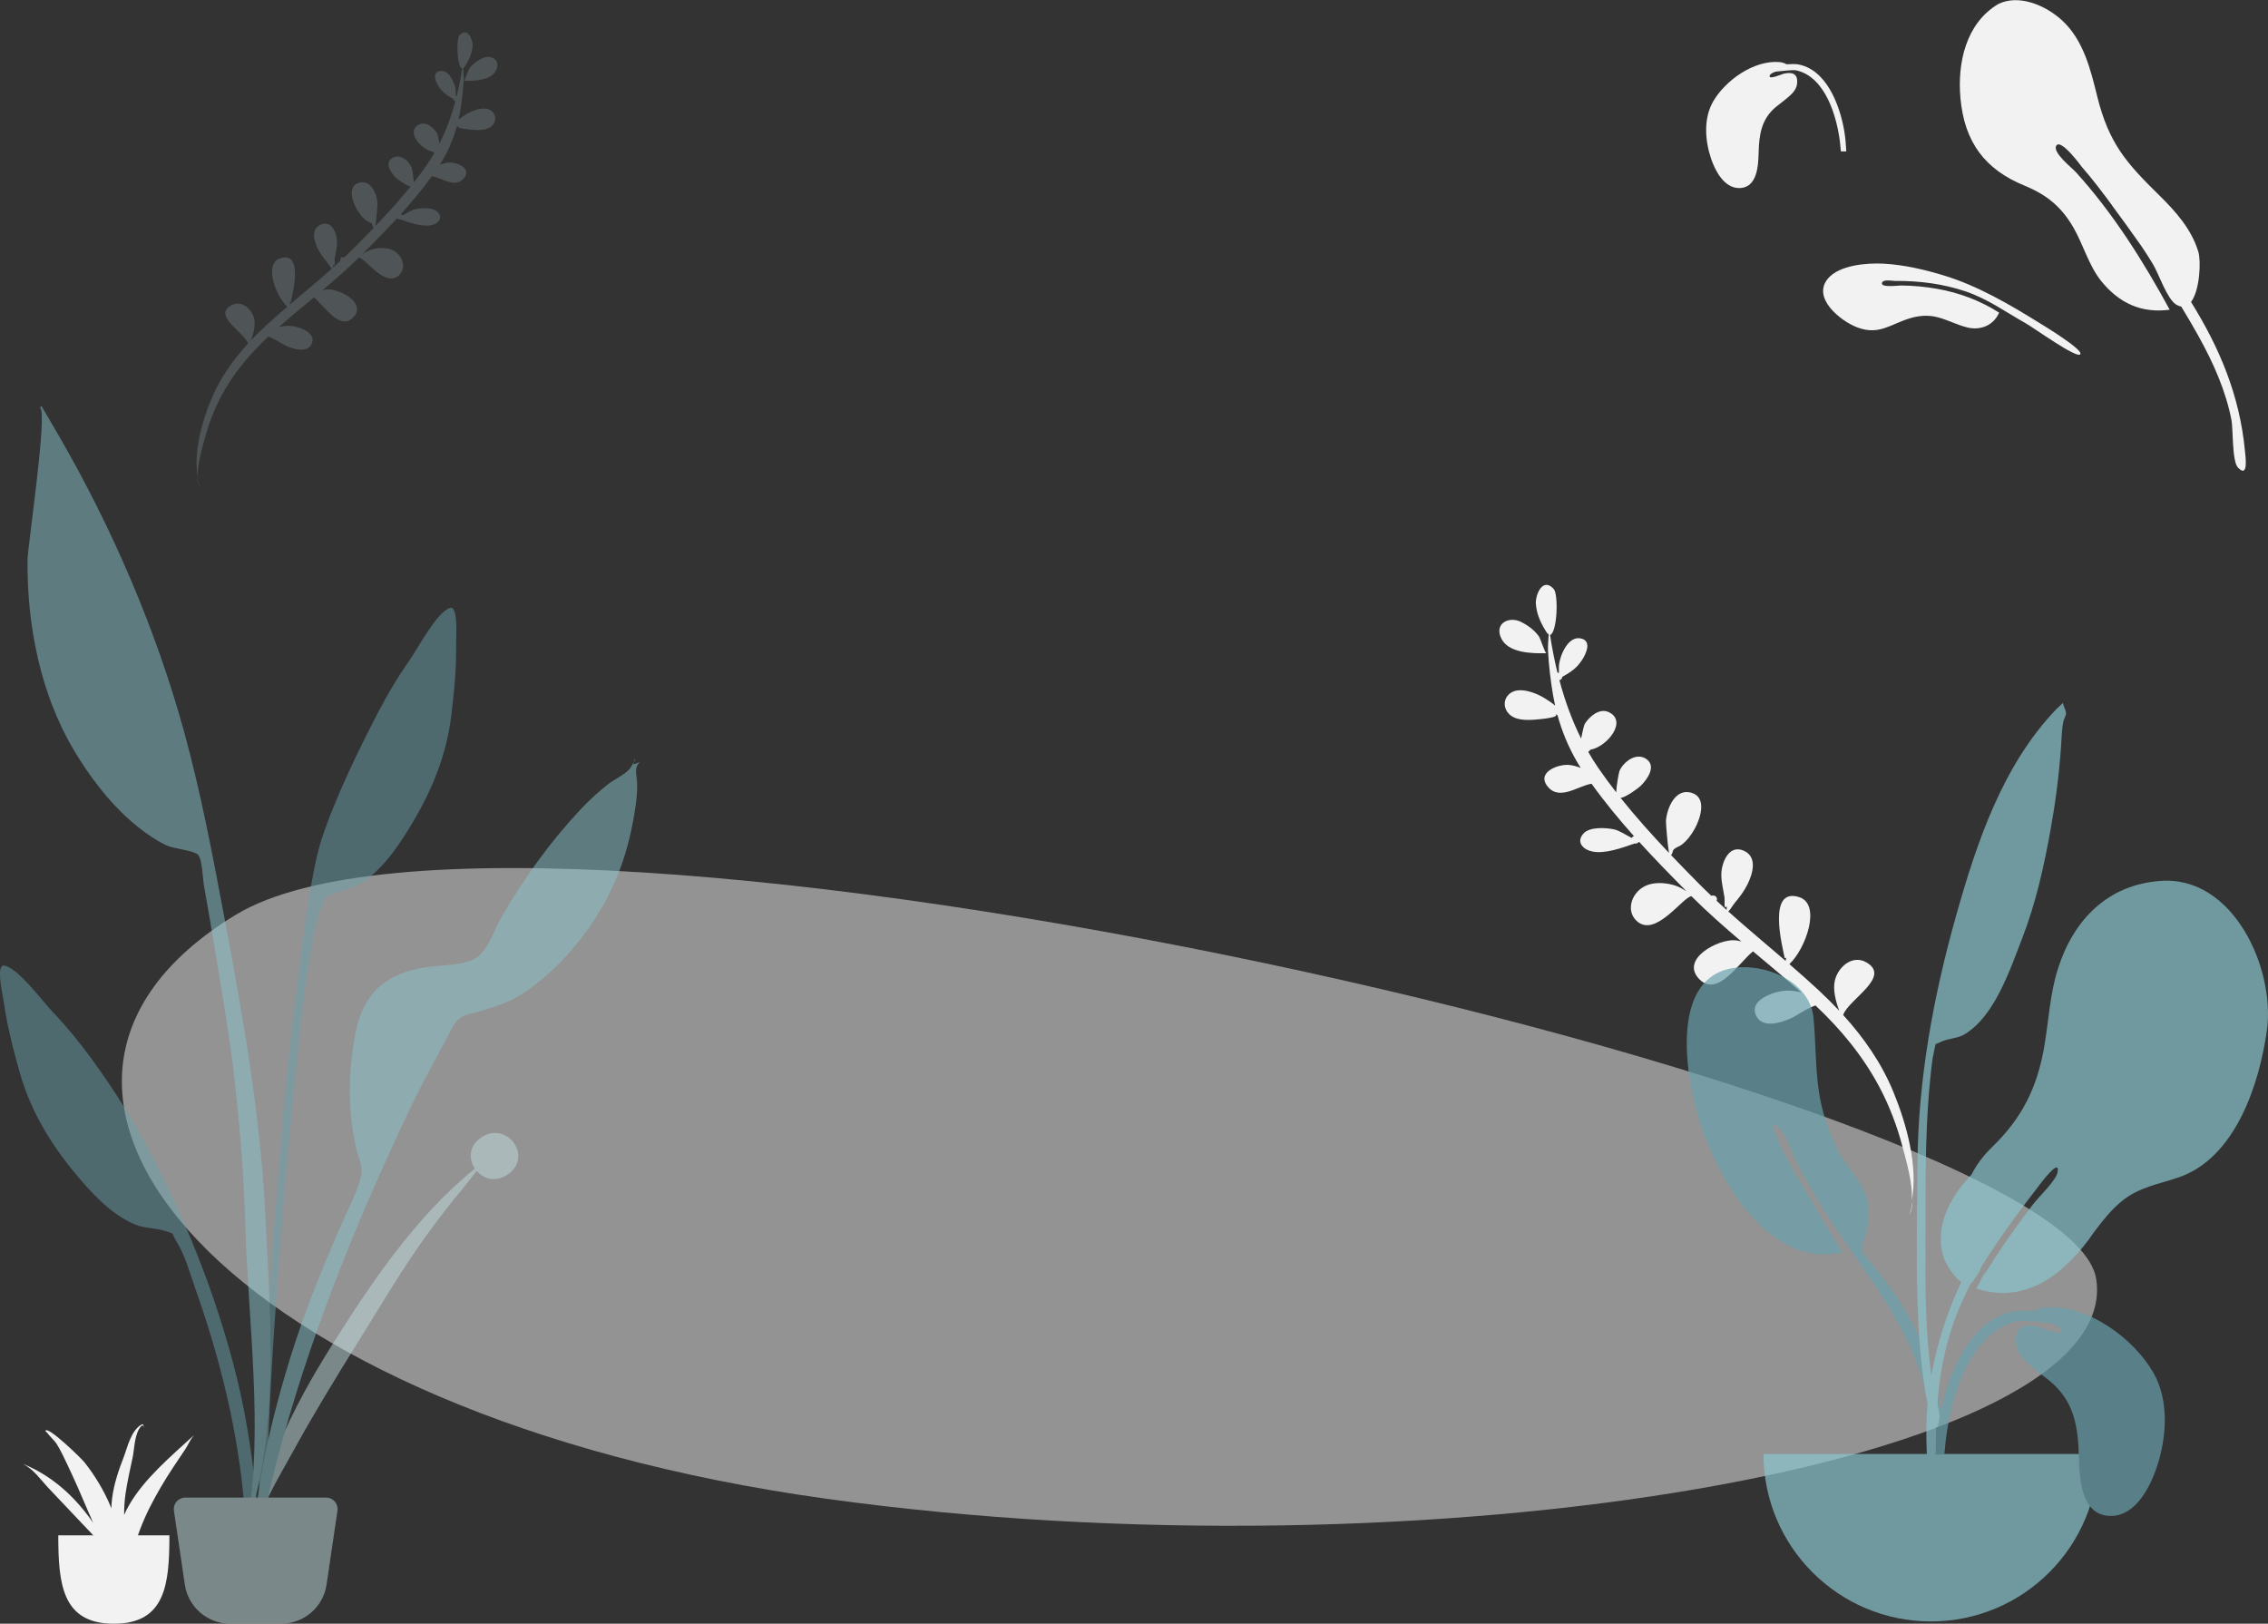 <?xml version="1.0" encoding="UTF-8"?>
<svg width="989px" height="708px" viewBox="0 0 989 708" version="1.1" xmlns="http://www.w3.org/2000/svg" xmlns:xlink="http://www.w3.org/1999/xlink">
    <rect x="0" y="0" width="989" height="708" fill="#333333" stroke="none"/>
    <!-- Generator: Sketch 59.1 (86144) - https://sketch.com -->
    <title>Scene/Home</title>
    <desc>Created with Sketch.</desc>
    <g id="Intro-👨‍👨‍👧‍👦" stroke="none" stroke-width="1" fill="none" fill-rule="evenodd">
        <g id="Scene-Plants" transform="translate(-240, -62)">
            <g id="Background/Plants" transform="translate(218, 48)">
                <g id="Background-Shape-2" opacity="0.505" stroke-width="1" transform="translate(75.142, 392.506)" fill="#F2F2F2">
                    <path d="M860.935,179.127 C873.49,259.188 569.008,311.41 306.933,274.966 C44.859,238.522 -75.369,96.203 49.689,20.37 C174.747,-55.463 848.38,99.065 860.935,179.127 Z" id="Background-Shape"></path>
                </g>
                <path d="M669.828,532.868 C670.041,534.923 670.367,536.929 670.828,538.868 C670.168,537.152 669.874,535.097 669.828,532.868 Z M840.096,274.514 C845.088,269.458 848.012,277.293 847.548,281.329 C847.001,286.088 844.61,290.318 841.831,294.038 C841.533,294.431 841.613,294.416 841.572,293.843 C841.517,294.122 841.412,294.325 841.265,294.468 C841.266,296.988 841.391,299.574 841.15,301.792 C840.459,308.142 839.381,314.509 837.975,320.739 C837.633,322.254 837.253,323.755 836.838,325.241 C839.498,323.205 843.031,321.458 844.406,320.926 C847.974,319.546 853.435,318.14 856.759,320.969 C859.516,323.316 859.45,327.2 856.966,329.701 C854.008,332.679 848.912,332.298 845.119,331.794 C843.403,331.566 834.243,330.347 836.502,328.956 C836.331,329.01 835.973,329.146 835.587,329.335 C835.346,330.062 835.096,330.785 834.837,331.505 C834.889,331.539 834.934,331.576 834.99,331.61 C834.929,331.58 834.886,331.548 834.833,331.517 C832.237,338.71 828.724,345.504 824.259,351.799 C825.834,351.273 827.456,350.897 829.087,350.777 C833.918,350.421 843.819,354.68 838.115,360.789 C832.647,366.645 824.978,359.653 819.183,358.44 C813.103,366.051 806.458,373.303 799.527,380.286 C799.921,380.432 800.26,380.712 800.44,381.131 C803.137,379.936 805.974,378.173 808.431,377.784 C811.978,377.224 819.195,377.15 821.681,380.429 C824.74,384.461 821.08,387.413 817.189,387.952 C811.546,388.733 804.377,385.621 799.098,383.495 C798.477,383.571 797.816,383.356 797.44,382.843 C797.324,382.798 797.207,382.754 797.093,382.71 C790.081,389.653 782.827,396.341 775.624,402.878 C775.697,402.878 775.77,402.877 775.846,402.877 C777.692,401.8 779.657,400.94 781.759,400.545 C786.62,399.627 792.268,399.917 795.982,403.595 C799.681,407.256 800.739,413.377 796.521,417.05 C788.078,424.402 777.168,406.058 773.154,405.106 C765.837,411.674 758.146,417.767 750.345,423.722 C751.207,423.509 752.087,423.364 752.99,423.326 C760.35,423.009 777.067,432.887 767.617,441.249 C759.382,448.535 751.095,433.246 745.055,427.734 C737.708,433.281 730.325,438.785 723.128,444.529 C726.931,443.73 730.563,443.773 734.52,445.198 C738.614,446.675 745.163,450.169 742.239,455.648 C739.264,461.22 731.339,458.198 727.236,456.164 C724.997,455.055 720.581,451.476 716.623,449.859 C705.107,459.644 695.004,470.556 687.104,483.621 C682.172,491.779 678.293,500.567 675.411,509.657 C673.571,515.459 670.035,525.18 670.238,532.868 C668.162,517.392 674.333,499.259 680.66,485.855 C686.478,473.53 694.775,462.877 704.337,453.397 C702.426,446.455 683.847,435.612 695.594,429.871 C701.832,426.837 707.749,432.724 708.766,438.684 C709.464,442.78 707.811,447.793 706.133,451.645 C709.136,448.76 712.246,445.978 715.442,443.299 C719.857,439.596 724.368,436.012 728.918,432.478 C722.099,425.364 716.321,405.747 726.102,403.101 C740.545,399.206 732.331,425.122 731.082,429.994 C730.8,429.996 730.585,429.899 730.433,429.709 C730.49,430.164 730.557,430.651 730.644,431.143 C739.349,424.417 748.171,417.838 756.73,410.933 C756.022,410.35 754.96,408.208 754.098,407.053 C752.152,404.448 750.302,401.737 749.002,398.741 C746.95,394.006 745.124,386.53 751.347,384.135 C758.115,381.524 760.821,390.013 760.607,394.982 C760.459,398.418 759.352,401.631 758.689,404.972 C758.482,406.014 758.82,410.777 757.496,408.666 C757.524,409.421 757.506,409.965 757.452,410.348 C758.989,409.102 760.516,407.841 762.033,406.569 C761.975,406.396 761.935,406.208 761.935,405.992 C761.935,404.507 763.455,404.015 764.477,404.504 C766.482,402.789 768.469,401.051 770.424,399.274 C774.568,395.51 778.776,391.636 782.96,387.673 C782.138,386.889 782.534,385.883 781.771,385.056 C781.008,384.231 779.449,383.715 778.542,382.939 C776.262,380.984 774.432,378.214 773.144,375.515 C771.019,371.056 768.456,361.801 775.436,360.095 C782.631,358.332 785.768,367.276 785.937,372.774 C785.97,373.84 784.675,383.354 783.885,386.792 C791.629,379.425 799.268,371.762 806.235,363.923 C804.254,363.801 798.846,359.444 797.767,358.277 C795.137,355.428 791.042,349.223 796.069,346.317 C800.538,343.74 805.652,348.08 807.293,352.123 C807.563,352.789 808.317,358.894 808.259,361.612 C811.147,358.285 813.911,354.93 816.496,351.555 C818.22,349.311 819.842,347 821.37,344.634 C821.043,344.425 820.744,344.075 820.466,343.645 C813.322,342.044 804.721,330.316 813.393,326.846 C817.522,325.197 821.692,329.267 823.502,332.515 C823.873,333.179 824.358,336.448 824.758,339.027 C829.211,331.155 832.738,322.759 835.541,314.108 C834.922,313.919 834.416,313.412 834.389,312.583 C830.994,310.405 828.317,308.599 826.075,304.634 C824.682,302.172 822.235,296.584 826.763,295.495 C832.657,294.078 835.838,303.133 836.084,307.524 C836.113,308.034 836.033,309.508 835.943,310.858 C836.146,310.841 836.35,310.854 836.548,310.9 C838.165,305.537 839.518,300.09 840.653,294.622 C837.538,293.436 837.862,276.772 840.096,274.514 Z M853.663,289.553 C858.7,287.376 865.096,290.543 862.029,296.835 C858.743,303.572 847.927,303.091 841.828,302.634 C842.441,302.634 844.74,296.418 845.464,295.499 C847.599,292.786 850.567,290.894 853.663,289.553 Z" id="Leaf-Bottom" fill="#F2F2F2" transform="translate(766.328, 405.868) scale(-1, 1) rotate(-3) translate(-766.328, -405.868) "></path>
                <path d="M102.997,218.485 C103.209,219.854 103.536,221.192 103.997,222.485 C103.337,221.34 103.042,219.971 102.997,218.485 Z M227.413,32.134 C231.058,28.478 233.194,34.143 232.855,37.062 C232.455,40.503 230.709,43.561 228.681,46.251 C228.463,46.535 228.522,46.524 228.491,46.11 C228.451,46.312 228.375,46.458 228.267,46.562 C228.268,48.384 228.359,50.254 228.183,51.858 C227.679,56.449 226.892,61.053 225.865,65.558 C225.615,66.654 225.338,67.739 225.035,68.813 C226.977,67.341 229.557,66.078 230.561,65.693 C233.166,64.695 237.153,63.679 239.58,65.724 C241.594,67.421 241.545,70.23 239.731,72.038 C237.572,74.192 233.85,73.916 231.081,73.551 C229.828,73.386 223.14,72.505 224.789,71.499 C224.665,71.539 224.403,71.637 224.121,71.774 C223.946,72.299 223.763,72.822 223.574,73.342 C223.612,73.367 223.644,73.394 223.685,73.419 C223.641,73.396 223.61,73.373 223.571,73.351 C221.676,78.552 219.11,83.465 215.85,88.017 C217,87.636 218.184,87.364 219.375,87.278 C222.903,87.021 230.132,90.1 225.967,94.517 C221.975,98.751 216.375,93.695 212.144,92.819 C207.704,98.322 202.853,103.566 197.792,108.615 C198.08,108.721 198.327,108.923 198.459,109.226 C200.427,108.362 202.499,107.087 204.293,106.806 C206.883,106.401 212.152,106.348 213.968,108.718 C216.201,111.634 213.529,113.769 210.688,114.158 C206.568,114.723 201.333,112.472 197.478,110.935 C197.025,110.99 196.542,110.835 196.268,110.464 C196.183,110.431 196.098,110.399 196.015,110.368 C190.895,115.388 185.598,120.224 180.339,124.95 L180.339,124.95 L180.501,124.95 C181.849,124.171 183.284,123.549 184.818,123.264 C188.368,122.6 192.492,122.81 195.203,125.469 C197.904,128.117 198.676,132.542 195.597,135.198 C189.432,140.515 181.466,127.25 178.535,126.561 C173.193,131.311 167.577,135.716 161.881,140.023 C162.51,139.868 163.153,139.764 163.812,139.736 C169.186,139.507 181.392,146.65 174.493,152.696 C168.48,157.965 162.428,146.909 158.019,142.923 C152.654,146.934 147.263,150.914 142.009,155.067 C144.785,154.49 147.437,154.521 150.326,155.552 C153.316,156.62 158.097,159.145 155.962,163.107 C153.79,167.136 148.004,164.951 145.008,163.481 C143.373,162.679 140.149,160.091 137.259,158.921 C128.85,165.997 121.474,173.887 115.705,183.334 C112.104,189.233 109.272,195.587 107.167,202.16 C105.824,206.355 103.242,213.385 103.391,218.944 C101.874,207.753 106.38,194.642 111,184.95 C115.248,176.037 121.306,168.334 128.288,161.48 C126.893,156.46 113.327,148.62 121.905,144.469 C126.459,142.275 130.78,146.532 131.522,150.841 C132.031,153.803 130.824,157.428 129.599,160.213 C131.792,158.127 134.063,156.116 136.396,154.178 C139.62,151.5 142.914,148.909 146.236,146.354 C141.257,141.21 137.038,127.025 144.18,125.112 C154.725,122.296 148.728,141.035 147.816,144.558 C147.61,144.559 147.453,144.489 147.342,144.351 C147.383,144.68 147.433,145.033 147.496,145.389 C153.852,140.525 160.294,135.768 166.543,130.775 C166.026,130.353 165.251,128.805 164.622,127.969 C163.201,126.086 161.85,124.125 160.901,121.959 C159.402,118.536 158.069,113.13 162.613,111.398 C167.555,109.51 169.531,115.649 169.374,119.241 C169.266,121.726 168.458,124.049 167.973,126.465 C167.822,127.218 168.069,130.662 167.103,129.136 C167.123,129.681 167.11,130.075 167.07,130.352 C168.193,129.451 169.307,128.539 170.415,127.62 C170.373,127.494 170.344,127.358 170.344,127.202 C170.344,126.129 171.453,125.773 172.2,126.126 C173.663,124.886 175.114,123.629 176.542,122.345 C179.568,119.623 182.64,116.822 185.695,113.956 C185.095,113.389 185.384,112.662 184.827,112.064 C184.27,111.468 183.131,111.095 182.47,110.533 C180.805,109.12 179.468,107.117 178.528,105.165 C176.977,101.941 175.105,95.249 180.202,94.015 C185.455,92.741 187.746,99.208 187.869,103.184 C187.893,103.954 186.947,110.833 186.371,113.319 C192.025,107.993 197.602,102.451 202.69,96.783 C201.243,96.695 197.294,93.545 196.507,92.7 C194.586,90.641 191.597,86.154 195.267,84.053 C198.53,82.189 202.264,85.327 203.462,88.251 C203.659,88.733 204.21,93.147 204.167,95.112 C206.276,92.706 208.294,90.281 210.182,87.84 C211.441,86.218 212.625,84.547 213.741,82.836 C213.502,82.685 213.283,82.432 213.08,82.121 C207.864,80.963 201.584,72.483 207.916,69.974 C210.931,68.781 213.976,71.724 215.297,74.073 C215.568,74.553 215.923,76.917 216.214,78.782 C219.466,73.09 222.041,67.018 224.088,60.763 C223.636,60.626 223.266,60.26 223.246,59.661 C220.767,58.086 218.813,56.78 217.176,53.913 C216.159,52.132 214.372,48.092 217.679,47.305 C221.982,46.28 224.304,52.828 224.484,56.003 C224.505,56.371 224.447,57.437 224.381,58.413 C224.53,58.401 224.678,58.411 224.823,58.444 C226.004,54.566 226.991,50.627 227.82,46.673 C225.546,45.816 225.783,33.767 227.413,32.134 Z M236.702,42.658 C240.3,41.103 244.869,43.365 242.678,47.859 C240.331,52.671 232.605,52.328 228.249,52.001 C228.687,52.001 230.329,47.561 230.846,46.905 C232.371,44.967 234.491,43.616 236.702,42.658 Z" id="Leaf-Top" fill="#C1DEE2" opacity="0.2" transform="translate(173.123, 126.714) rotate(-3) translate(-173.123, -126.714) "></path>
                <g id="Plant-Right" opacity="0.7" stroke-width="1" transform="translate(753, 320)">
                    <path d="M79.905,113.04 C66.253,113.763 50.294,123.453 50.397,138.364 C50.472,149.198 51.922,159.857 51.418,170.736 C51.016,179.43 49.125,187.934 46.188,196.124 C43.365,204 36.543,211.168 35.436,219.38 C34.731,224.613 36.18,231.718 38.417,236.529 C41.138,242.378 39.981,242.015 36.366,247.543 C29.282,258.376 23.034,269.378 19.108,281.84 C13.453,299.789 10.671,320.368 15.415,338.867 C16.018,341.216 17.335,349.735 20.684,349.988 C24.424,350.271 22.193,345.554 21.831,343.993 C19.522,334.031 17.485,325.325 17.914,314.915 C19.568,274.751 45.204,245.709 60.151,210.198 C60.985,208.36 62.696,204.013 63.901,201.137 C65.803,196.596 67.31,188.177 70.162,184.659 C75.533,178.03 71.283,190.668 70.356,193.092 C69.183,196.159 67.882,199.425 66.635,202.136 C60.946,214.691 54.566,228.413 48.688,241.357 C80.392,245.157 98.286,205.642 104.023,180.296 C108.75,159.414 111.986,111.413 79.905,113.04" id="Leaf-Me-Alone!" fill="#69A1AC" transform="translate(60, 231.5) scale(-1, 1) rotate(6) translate(-60, -231.5) "></path>
                    <path d="M210.805,78.121 C187.983,79.932 173.331,94.992 166.511,116.056 C162.835,127.407 162.413,139.068 160.37,150.734 C157.298,168.284 150.686,181.585 137.764,194.089 C133.762,197.961 130.812,201.937 128.716,206.191 C124.554,210.438 120.931,215.244 118.269,221.12 C114.869,228.624 113.907,237.628 117.832,245.109 C118.888,247.121 121.521,251.158 124.25,252.992 C114.033,274.752 108.415,298.584 109.048,322.386 C109.431,336.753 110.132,351.127 110.951,365.477 C111.171,369.33 112.426,375.693 114.31,369.231 C116.035,363.32 113.872,354.041 113.672,347.867 C112.698,317.786 111.866,290.435 124.248,262.331 C125.547,259.385 126.924,256.463 128.357,253.565 C128.442,253.516 128.52,253.457 128.599,253.4 C128.653,253.442 128.703,253.487 128.758,253.529 C128.849,253.365 128.975,253.171 129.121,252.954 C129.532,252.529 129.891,251.993 130.233,251.395 C131.331,249.873 132.574,248.084 132.581,247.105 C132.581,247.098 132.577,247.086 132.577,247.078 C140.242,234.565 149.022,222.742 157.99,211.149 C157.923,211.234 167.718,197.897 166.204,205.272 C165.474,208.827 158.269,215.595 155.359,219.36 C148.922,227.735 141.363,238.348 135.082,248.61 C134.237,249.096 133.043,251.48 132.179,253.257 C131.702,254.157 131.257,255.064 130.82,255.855 C153.077,263.208 170.39,248.396 182.196,231.168 C182.21,231.147 182.223,231.126 182.236,231.106 C185.829,226.346 189.509,221.619 194.107,217.856 C201.777,211.576 209.992,210.468 219.036,207.378 C243.7,198.951 254.186,166.987 257.516,143.27 C261.274,116.513 242.894,75.483 210.805,78.121" id="Leaf-Me-Alone!" fill="#89C5CC"></path>
                    <path d="M187.087,8.282 C160.498,29.164 144.586,61.073 131.288,91.305 C116.437,125.071 104.873,159.853 99.484,196.372 C95.944,220.365 91.895,244.44 89.925,268.626 C89.225,277.215 88.875,285.869 89.041,294.487 C89.055,295.195 89.431,314.438 92.938,310.459 C94.933,308.196 92.585,290.503 92.625,287.616 C92.855,271.359 94.648,255.202 97.008,239.127 C100.892,212.659 103.815,186.195 110.209,160.18 C111.163,156.295 112.062,152.201 113.539,148.478 C115.109,144.519 113.592,146.13 117.057,144.963 C120.424,143.827 124.28,144.599 127.821,143.079 C141.87,137.048 151.326,117.816 158.339,105.31 C166.361,91.01 172.211,75.38 177.31,59.861 C181.055,48.459 184.191,37.043 186.707,25.314 C187.499,21.618 188.064,17.715 189.314,14.146 C189.651,13.184 190.889,11.571 190.976,10.689 C191.161,8.822 190.194,7.573 190.322,6 C189.228,6.737 188.149,7.499 187.087,8.282" id="Leaf-Me-Alone!" fill="#89C5CC" transform="translate(140, 158.5) rotate(-8) translate(-140, -158.5) "></path>
                    <path d="M38,328 C38,368.317 70.683,401 111,401 C151.317,401 184,368.317 184,328" id="Base" fill="#89C5CC"></path>
                    <path d="M161.028,264.085 C179.095,262.753 199.271,277.329 207.986,292.497 C215.012,304.726 213.828,320.785 209.489,333.778 C206.583,342.476 200.241,354.878 189.665,354.999 C176.433,355.15 175.795,338.796 175.539,329.236 C175.199,316.525 173.593,305.453 163.577,296.789 C161.243,294.771 158.692,292.995 156.334,291.005 C152.642,287.89 148.562,284.7 148.086,279.546 C147.43,272.436 151.443,271.156 157.571,272.477 C158.616,272.702 169.139,277.424 167.581,273.692 C167.105,272.552 165.368,271.648 163.175,270.971 C157.501,270.354 150.733,269.638 148.787,270.066 C127.792,274.672 119.617,303.755 117.446,322.233 C117.212,324.227 117.022,326.229 116.857,328.233 L113,328.233 C113.268,323.393 113.621,318.562 114.43,313.776 C117.525,295.473 127.2,268.591 148.42,265.62 C149.203,265.51 152.083,265.491 155.571,265.696 C157.224,264.772 159.076,264.213 161.028,264.085 Z" id="Leaf-Me-Alone!" fill="#69A1AC"></path>
                </g>
                <g id="Plant-Left" opacity="0.5" stroke-width="1" transform="translate(22, 191)">
                    <path d="M178.223,111.445 C182.425,105.453 190.224,90.235 196.138,88.094 C199.948,86.715 198.837,100.98 198.884,103.7 C199.067,114.224 198.043,124.681 196.778,135.116 C194.498,153.937 187.045,170.697 176.822,186.715 C171.562,194.957 165.391,203.3 156.845,208.442 C152.912,210.811 148.179,211.207 144.294,213.248 C139.769,215.623 142.233,213.703 140.194,218.417 C137.363,224.963 136.457,233.408 135.147,240.392 C129.132,272.455 114.568,441.945 117.093,474.558 C117.317,477.449 113.287,478.14 113.085,474.611 C112.016,455.9 121.27,326.322 125.94,283.947 C130.609,241.571 135.334,204.134 140.071,189.474 C145.819,171.687 156.199,150.298 164.84,133.711 C168.854,126.006 173.229,118.565 178.223,111.445 Z" id="Leaf" fill="#69A1AC"></path>
                    <path d="M209.414,319.278 C220.349,311.25 232.186,326.401 222.29,334.43 C216.82,338.868 211.101,337.29 207.882,333.591 C205.792,336.139 203.836,338.803 201.956,341.052 C196.229,347.909 190.817,354.928 185.644,362.111 C174.898,377.035 165.689,392.801 156.06,408.278 C146.558,423.554 137.132,438.908 128.519,454.571 C121.223,467.841 111.498,483.452 109,498 C112.79,467.146 127.172,437.49 144.298,410.291 C161.285,383.314 180.779,353.853 207.081,332.564 C204.404,328.627 204.33,323.008 209.414,319.278 Z" id="Leaf" fill="#C1DEE2"></path>
                    <path d="M1.913,244.031 C8.032,245.227 18.031,259.07 23.075,264.344 C29.07,270.612 34.508,277.292 39.635,284.292 C50.671,299.358 60.541,315.376 68.934,332.08 C82.616,359.311 93.578,387.265 101.533,416.918 C106.403,435.069 109.556,453.883 111.424,472.565 C111.777,476.089 115.471,503.253 110.148,503.985 C105.361,504.644 106.84,483.359 106.609,480.463 C103.998,447.798 96.177,416.015 85.299,385.226 C82.929,378.519 80.728,370.304 76.938,364.268 C74.209,359.921 76.919,361.437 72.123,359.792 C68.005,358.378 63.313,358.724 59.096,356.993 C49.936,353.237 42.601,345.944 36.171,338.608 C23.676,324.351 13.774,308.928 8.613,290.66 C5.749,280.532 3.118,270.344 1.658,259.902 C1.281,257.203 -2.028,243.26 1.913,244.031 Z" id="Leaf" fill="#69A1AC"></path>
                    <path d="M26.061,13.716 C49.111,53.69 68.053,97.601 80.283,142.076 C87.694,169.023 92.876,196.675 98.025,224.126 C105.997,266.632 113.538,309.134 115.683,352.395 C117.841,395.906 122.108,446.092 107.861,488 C114.978,445.452 108.202,400.162 107.002,357.35 C106.429,336.912 104.768,316.674 102.588,296.355 C100.473,276.645 97.018,257.029 93.801,237.474 C92.234,227.95 90.588,218.441 88.912,208.937 C88.412,206.101 88.2,197.687 86.401,195.75 C84.591,193.8 75.354,193.005 72.454,191.574 C66.615,188.693 61.122,184.6 56.261,180.275 C46.942,171.984 38.835,161.151 32.436,150.472 C17.631,125.764 11.712,95.61 12.011,66.994 C12.068,61.438 21.003,1.61 17.415,0.786 C17.631,0.533 17.835,0.272 18.028,0 C20.745,4.549 23.411,9.128 26.061,13.716 Z" id="Leaf" fill="#89C5CC"></path>
                    <path d="M274.846,157.887 C275.202,157.374 277.517,153.807 276.351,154.035 C278.724,153.57 273.087,157.969 279,155.27 C276.192,157.922 277.813,161.366 277.85,164.935 C277.911,170.73 276.942,176.476 275.851,182.146 C274.126,191.109 271.557,199.823 267.828,208.159 C259.701,226.326 245.901,243.814 229.518,255.172 C221.43,260.779 213.504,262.689 204.28,265.27 C198.453,266.901 197.991,269.915 194.898,275.569 C188.46,287.345 182.136,299.078 176.457,311.251 C169.677,325.788 163.095,340.34 156.886,355.132 C135.969,404.957 118.945,456.578 110.005,510 C109.786,478.519 117.069,446.095 126.255,416.088 C132.947,394.226 141.658,373.151 150.95,352.289 C153.201,347.236 156.613,340.735 157.57,335.155 C158.239,331.245 156.192,327.486 155.255,323.367 C151.601,307.33 151.863,289.363 155.071,273.24 C158.609,255.461 168.839,247.209 186.145,244.691 C192.474,243.769 200.519,244.107 206.322,241.408 C212.645,238.47 215.253,228.81 218.849,222.61 C228.506,205.953 239.98,189.979 253.155,175.945 C256.803,172.059 260.726,168.473 264.888,165.15 C267.513,163.053 273.058,160.47 274.846,157.887 Z" id="Leaf" fill="#89C5CC"></path>
                    <path d="M80.791,476 L142.209,476 C144.97,476 147.209,478.239 147.209,481 C147.209,481.244 147.191,481.488 147.155,481.729 L142.408,513.918 C140.961,523.73 132.541,531 122.622,531 L100.378,531 C90.459,531 82.039,523.73 80.592,513.918 L75.845,481.729 C75.442,478.998 77.33,476.456 80.062,476.054 C80.303,476.018 80.547,476 80.791,476 Z" id="Base" fill="#C1DEE2"></path>
                </g>
                <g id="Maceta" stroke-width="1" transform="translate(32, 635)" fill="#F2F2F2">
                    <path d="M15.418,48.456 C15.418,69.743 17.098,87 39.646,87 C62.194,87 63.873,69.743 63.873,48.456" id="Base"></path>
                    <path d="M46.353,35.174 C45.527,36.603 44.79,38.061 44.139,39.54 C44.116,36.493 44.285,33.424 44.745,30.313 C45.531,24.983 46.732,19.682 47.861,14.388 C48.672,10.584 48.621,3.752 51.699,0.72 C52.544,0.065 52.747,1.351 52.747,1.908 C52.757,2.026 52.744,-0.368 51.925,0.049 C47.054,2.564 45.476,10.474 43.917,14.434 C41.642,20.215 39.706,26.124 38.909,32.138 C38.708,33.657 38.598,35.176 38.573,36.692 C38.407,36.287 38.252,35.878 38.08,35.474 C35.268,28.881 31.475,22.447 26.743,16.514 C25.578,15.054 10.934,0.649 9.788,2.854 C9.901,3.174 10.138,3.44 10.499,3.651 C10.52,3.675 10.521,3.662 10.508,3.626 C11.368,5.016 13.814,7.161 14.575,8.379 C16.492,11.442 17.982,14.693 19.496,17.882 C22.695,24.622 25.662,31.429 28.539,38.25 C29.208,39.839 29.907,41.419 30.619,42.994 C23.277,32.405 13.483,22.791 -1.42108547e-14,17.287 C4.605,19.63 7.624,24.037 10.734,27.412 C14.485,31.483 18.435,35.444 22.193,39.51 C26.625,44.307 31.841,49.358 36.104,54.666 C40.233,63.336 44.246,72.015 46.723,81.128 C45.708,77.98 46.644,73.628 46.47,70.324 C46.332,67.693 46.025,65.084 45.604,62.48 C46.124,63.655 46.573,64.83 46.776,65.924 C46.591,64.09 46.377,62.268 46.147,60.455 C46.737,58.758 47.316,57.175 47.707,55.87 C49.712,49.179 52.099,42.602 55.349,36.193 C58.357,30.264 61.808,24.41 65.567,18.735 C67.321,16.089 69.099,13.453 70.866,10.812 C72.022,9.083 73.123,6.316 74.733,4.659 C64.326,14.174 52.956,23.757 46.353,35.174" id="Fill-27"></path>
                </g>
                <g id="Top-Leaves" stroke-width="1" transform="translate(766, 0)" fill="#F2F2F2">
                    <path d="M211.46,136.914 C211.698,126.528 207.443,116.956 202.733,107.922 C193.564,90.335 188.978,79.813 190.46,58.926 C191.332,46.642 192.374,33.663 186.104,22.508 C181.539,14.385 171.963,5.695 161.851,7.164 C145.844,10.81 136.908,26.062 133.482,41.206 C129.236,59.976 134.098,73.98 148.272,86.007 C156.259,92.782 160.764,99.761 162.942,110.079 C164.685,118.33 164.19,127.792 167.171,135.727 C171.628,147.589 179.675,154.833 191.779,157.036 C187.411,133.524 181.275,109.23 171.436,87.432 C170.553,85.275 164.206,76.055 166.847,73.726 C169.756,71.162 174.557,85.904 174.519,85.812 C177.308,92.363 179.661,99.126 181.923,105.917 C181.911,105.919 181.898,105.918 181.885,105.92 C184.22,112.893 186.495,119.938 188.668,127.029 C189.512,130.004 190.302,132.996 191.004,136.028 C192.034,140.477 192.156,152.194 195.077,155.673 C195.702,156.417 196.338,156.926 196.979,157.259 C198.149,162.165 199.241,167.082 200.198,172.009 C202.697,184.877 204.142,198.076 202.522,211.161 C202.049,214.98 197.19,228.262 198.8,231.653 C201.743,237.855 203.398,228.291 204.026,225.446 C209.219,201.884 207.342,179.763 201.676,156.695 C206.885,153.107 211.363,141.122 211.46,136.914" id="Leaf" transform="translate(171.735, 120.352) rotate(-18) translate(-171.735, -120.352) "></path>
                    <path d="M115.859,100.659 C108.257,101.771 101.082,111.379 97.541,117.785 C93.16,125.711 90.104,134.756 87.803,143.463 C84.01,157.806 83.498,173.726 83.451,188.417 C83.445,190.187 83.076,211.81 85.604,211.455 C88.108,211.104 86.522,188.659 86.736,184.011 C87.19,174.093 86.511,164.311 88.837,154.518 C91.246,144.378 95.662,134.822 101.242,126.063 C101.958,124.939 103.474,120.76 105.196,121.725 C106.88,122.669 102.215,128.237 101.552,129.319 C98.817,133.787 96.442,138.519 94.475,143.38 C90.789,152.487 88.874,162.018 88.94,171.831 C94.725,172.72 99.765,169.332 101.706,163.687 C103.382,158.809 103.546,153.133 105.451,148.52 C106.762,145.343 108.849,142.645 111.401,140.364 C118.132,134.346 125.159,132.841 127.165,122.855 C128.738,115.026 126.785,99.068 115.859,100.659" id="Leaf" transform="translate(105.536, 156.004) scale(-1, 1) rotate(58) translate(-105.536, -156.004) "></path>
                    <path d="M29.352,41.051 C40.39,40.246 52.717,49.056 58.042,58.223 C62.334,65.615 61.611,75.321 58.96,83.173 C57.184,88.431 53.31,95.926 46.848,95.999 C38.764,96.091 38.374,86.207 38.218,80.428 C38.01,72.746 37.029,66.054 30.91,60.818 C29.484,59.598 27.925,58.525 26.485,57.322 C24.229,55.439 21.736,53.511 21.446,50.396 C21.045,46.099 23.497,45.325 27.241,46.124 C27.879,46.26 34.308,49.113 33.356,46.858 C33.065,46.169 32.004,45.623 30.664,45.213 C27.197,44.84 23.063,44.408 21.874,44.666 C9.047,47.45 4.053,65.028 2.726,76.196 C2.576,77.46 2.456,78.729 2.352,80 L-4.75510154e-05,80.001 C0.165,77.016 0.379,74.036 0.884,71.084 C2.774,60.022 8.685,43.775 21.65,41.979 C22.128,41.912 23.888,41.901 26.019,42.025 C27.029,41.467 28.16,41.129 29.352,41.051 Z" id="Leaf-Me-Alone!" transform="translate(30.552, 68.5) scale(-1, 1) translate(-30.552, -68.5) "></path>
                </g>
            </g>
        </g>
    </g>
</svg>